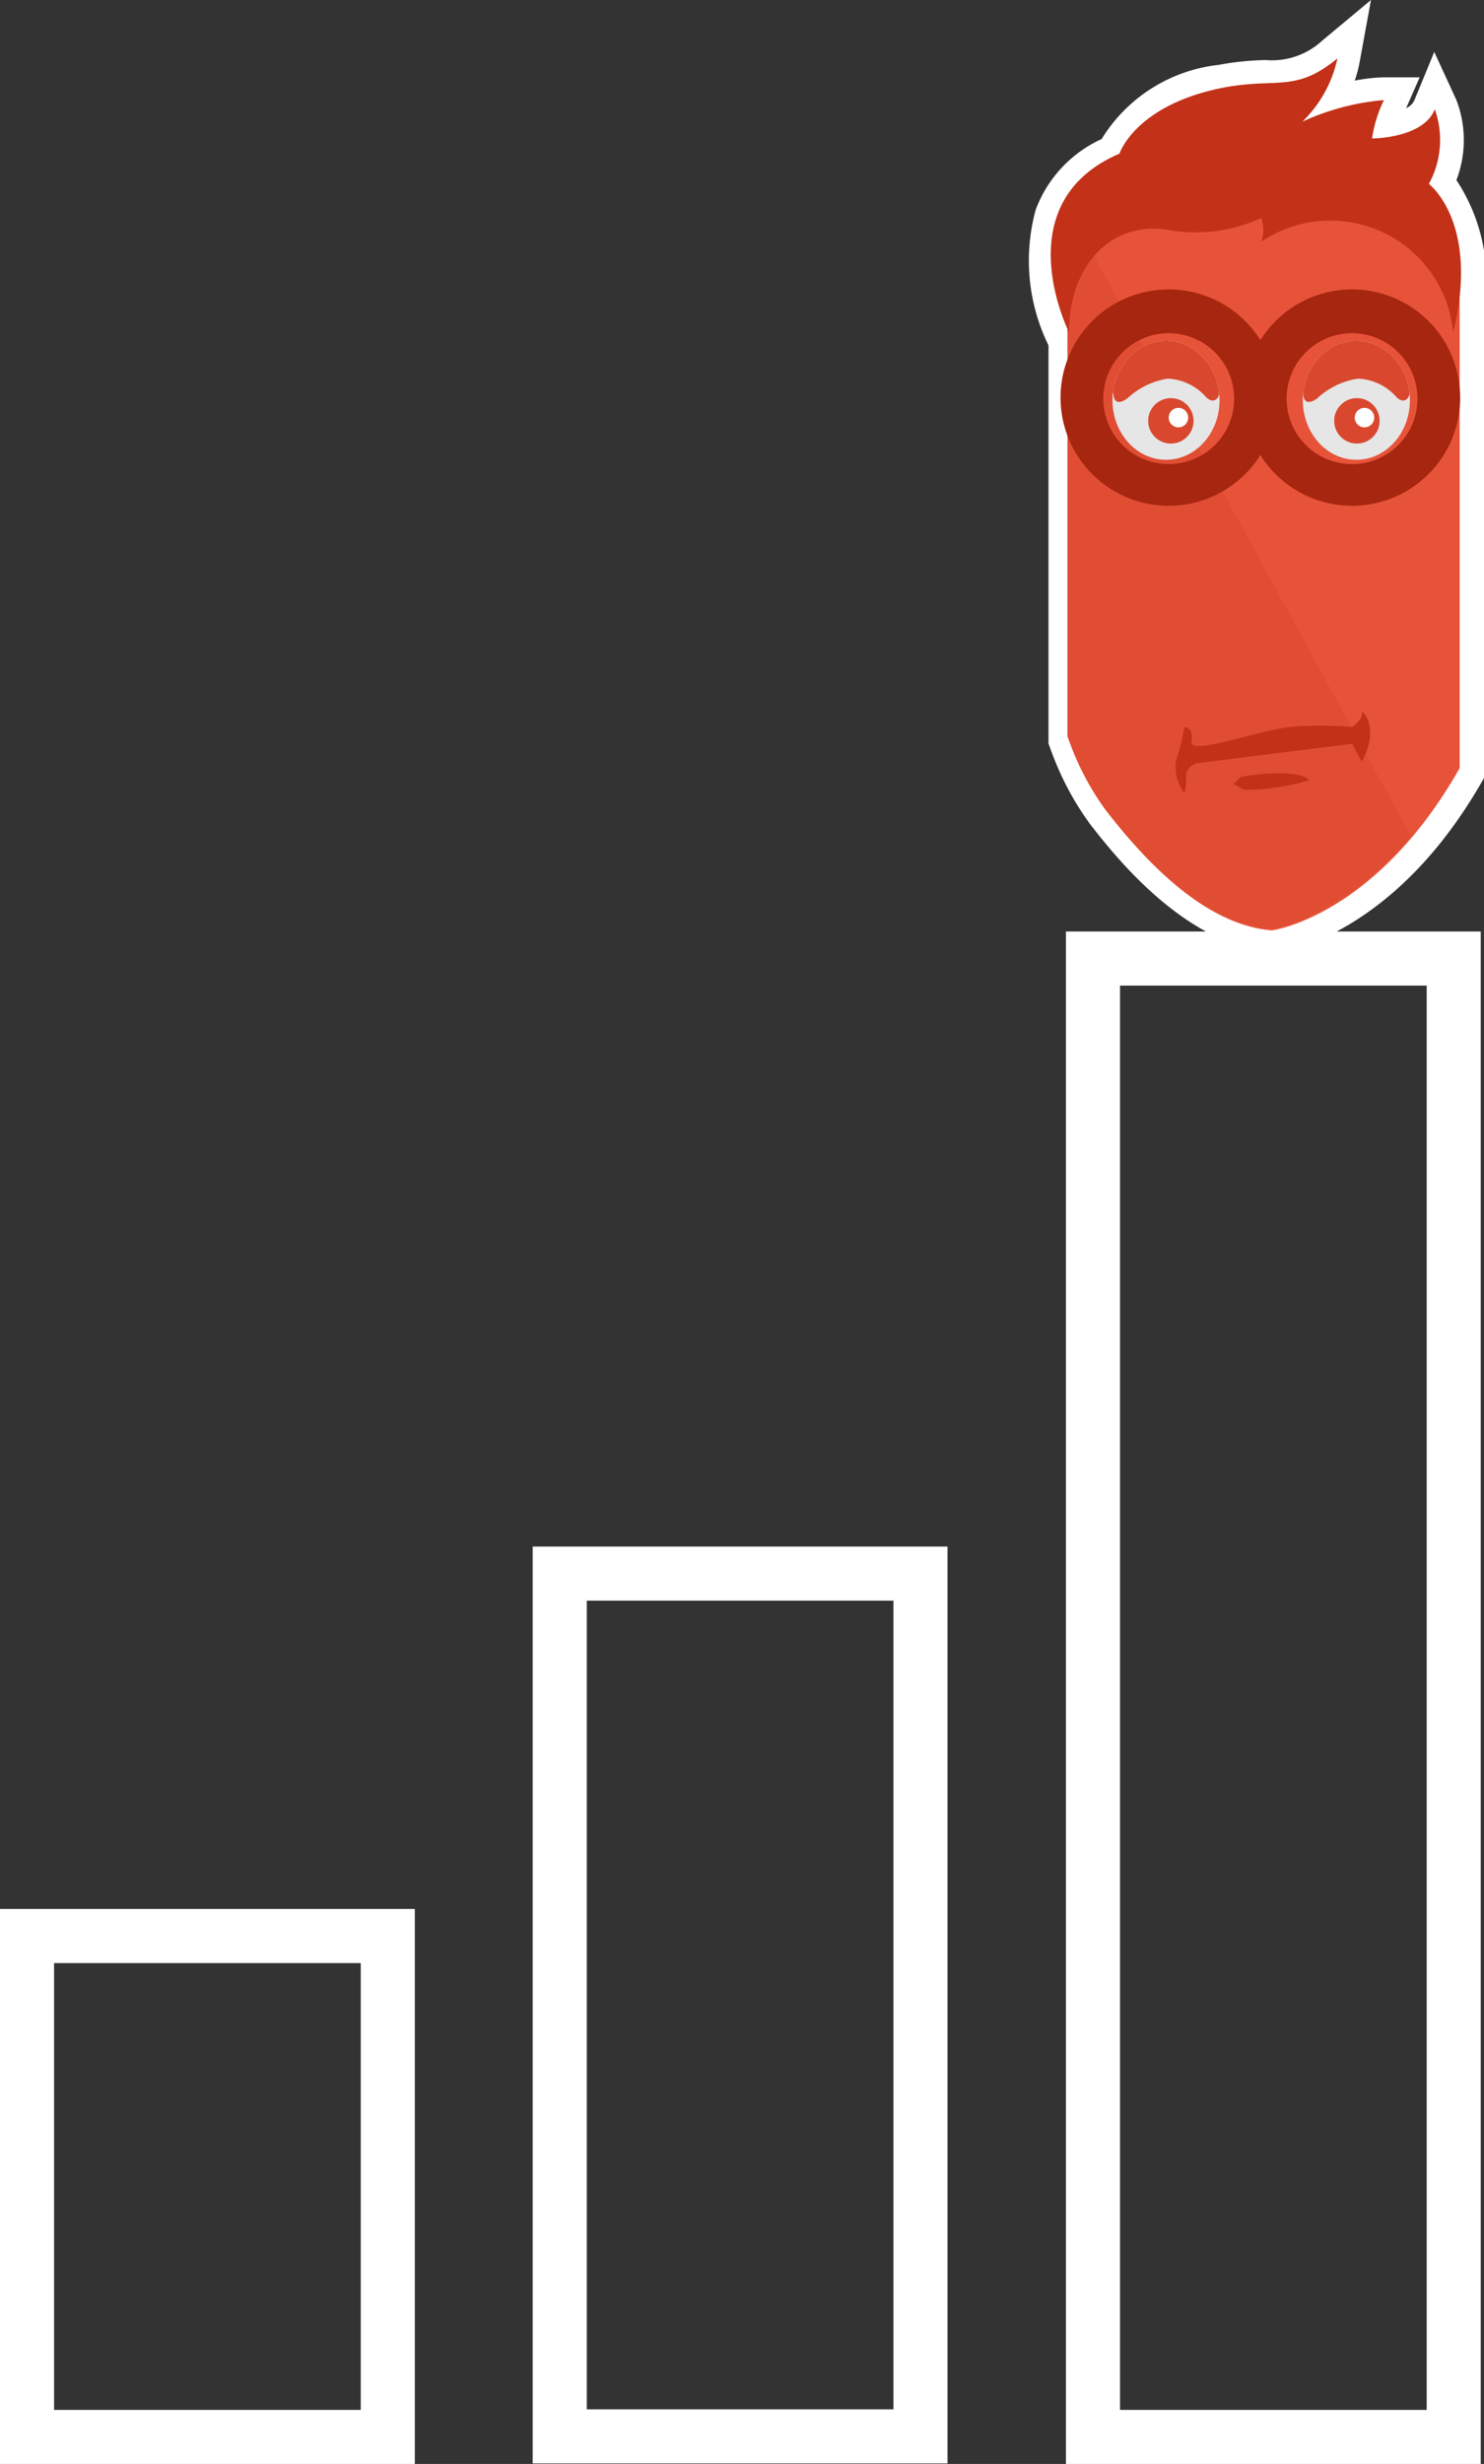 <svg xmlns="http://www.w3.org/2000/svg" xmlns:xlink="http://www.w3.org/1999/xlink" viewBox="0 0 27.44 45.55"><rect x="0" y="0" width="27.44" height="45.55" fill="#333333" stroke="none"/><defs><style>.cls-1{fill:#fff;}.cls-2,.cls-4{fill:none;}.cls-3{fill:#e6e6e6;}.cls-4{stroke:#fff;stroke-miterlimit:10;}.cls-5{clip-path:url(#clip-path);}.cls-6{clip-path:url(#clip-path-2);}.cls-7{fill:#e75339;}.cls-8{clip-path:url(#clip-path-3);}.cls-9{fill:#e04d33;}.cls-10{fill:#c23118;}.cls-11{clip-path:url(#clip-path-4);}.cls-12{fill:#d9482e;}.cls-13{fill:#a62610;}.cls-14{clip-path:url(#clip-path-5);}</style><clipPath id="clip-path"><path class="cls-1" d="M21.56,8.92A1.47,1.47,0,0,1,20.15,7.4,1.41,1.41,0,1,1,23,7.4,1.47,1.47,0,0,1,21.56,8.92Zm0-2.19A.62.62,0,0,0,21,7.4a.57.57,0,1,0,1.12,0A.62.62,0,0,0,21.56,6.73Z"/></clipPath><clipPath id="clip-path-2"><path class="cls-1" d="M25.08,8.92A1.47,1.47,0,0,1,23.67,7.4a1.41,1.41,0,1,1,2.82,0A1.47,1.47,0,0,1,25.08,8.92Zm0-2.19a.62.62,0,0,0-.56.67.57.57,0,1,0,1.12,0A.62.62,0,0,0,25.08,6.73Z"/></clipPath><clipPath id="clip-path-3"><path class="cls-2" d="M19.74,5.48v8.13a5,5,0,0,0,.7,1.36c.46.59,1.67,2.09,3.06,2.2,0,0,1.92-.25,3.48-3V5.48L26.26,4S25,3.3,24.94,3.28s-1.93.3-2,.25-2,.4-2,.4l-.84.71Z"/></clipPath><clipPath id="clip-path-4"><ellipse class="cls-3" cx="21.56" cy="7.4" rx="0.99" ry="1.1"/></clipPath><clipPath id="clip-path-5"><ellipse class="cls-3" cx="25.08" cy="7.4" rx="0.99" ry="1.1"/></clipPath></defs><title>brand-optimization</title><g id="Layer_2" data-name="Layer 2"><g id="Layer_1-2" data-name="Layer 1"><rect class="cls-4" x="0.5" y="35.79" width="6.67" height="9.26"/><rect class="cls-4" x="10.35" y="29.09" width="6.67" height="15.95"/><rect class="cls-4" x="20.21" y="17.72" width="6.67" height="27.33"/><path class="cls-1" d="M21.64,8.91a1.46,1.46,0,0,1-1.4-1.51,1.4,1.4,0,1,1,2.8,0A1.46,1.46,0,0,1,21.64,8.91Zm0-2.17a.61.61,0,0,0-.55.66.56.56,0,1,0,1.1,0A.61.61,0,0,0,21.64,6.74Z"/><path class="cls-1" d="M23.53,17.6h0c-1.44-.11-2.6-1.4-3.35-2.36a5.82,5.82,0,0,1-.79-1.49l0-.07V5.39l.44-1,1-.84.1,0A9.11,9.11,0,0,1,23,3.11c.17,0,.76-.1,1.13-.15.8-.12.84-.12,1-.09a11.06,11.06,0,0,1,1.4.73l.12.07.8,1.72v8.9l-.06.1c-1.64,2.9-3.7,3.2-3.78,3.21Zm-3.36-4.06a4.91,4.91,0,0,0,.64,1.18c.37.47,1.49,1.9,2.7,2,.26-.05,1.76-.44,3.06-2.68V5.57L26,4.28,24.9,3.71l-.64.09A7.34,7.34,0,0,1,22.89,4c-.21,0-1,.2-1.72.36l-.71.58-.29.66ZM22.91,4Z"/><path class="cls-1" d="M23.52,17.6h0c-1.62-.12-2.93-1.81-3.36-2.36a5.37,5.37,0,0,1-.77-1.5l0-.06V5.4l.41-1,1-.85.1,0A9.14,9.14,0,0,1,23,3.11c.17,0,.77-.1,1.13-.15.8-.12.84-.12,1-.09a11.5,11.5,0,0,1,1.41.73l.12.07.83,1.72v8.91l-.06.1c-1.64,2.9-3.71,3.2-3.8,3.21Zm-3.35-4.06a4.47,4.47,0,0,0,.61,1.17c1,1.26,1.9,1.95,2.71,2,.26-.05,1.77-.44,3.07-2.68V5.58l-.62-1.3-1.08-.57-.65.09A7.38,7.38,0,0,1,22.85,4c-.21,0-1,.2-1.72.36l-.68.58-.27.67ZM22.87,4Z"/><path class="cls-1" d="M26.8,8.25l-.34-2a2.42,2.42,0,0,0-1-1.57,2.15,2.15,0,0,0-1.92.21l-1.45.72.62-.9a4.45,4.45,0,0,1-1.13,0,1.09,1.09,0,0,0-.9.25,1.61,1.61,0,0,0-.45,1.23l0,1.87-.84-1.67a3.56,3.56,0,0,1-.24-2.51,2.33,2.33,0,0,1,1.22-1.31A2.91,2.91,0,0,1,22.53,1.2a5.28,5.28,0,0,1,.87-.09A1.37,1.37,0,0,0,24.45.75l.9-.75-.21,1.15a2.45,2.45,0,0,1-.09.34,3.22,3.22,0,0,1,.52-.06l.68,0L26,2a.31.31,0,0,0,.15-.14l.37-.9.41.89a2.07,2.07,0,0,1,0,1.48,3.33,3.33,0,0,1,.37,2.93Zm-3-6.3-.35,0a4.42,4.42,0,0,0-.74.07c-1.32.26-1.59.91-1.6.94L21,3.16l-.17.07a1.54,1.54,0,0,0-.91.89,1.61,1.61,0,0,0-.09.39,2,2,0,0,1,.21-.23,1.92,1.92,0,0,1,1.57-.46h0Zm1,1.7a2.24,2.24,0,0,1,1,.24,2.34,2.34,0,0,1,.71.56,1.33,1.33,0,0,0-.37-.71l-.26-.22L26,3.21a1.55,1.55,0,0,0,.13-.38,2.62,2.62,0,0,1-.8.15H25l0-.38a.85.85,0,0,1,0-.23,4.81,4.81,0,0,0-.7.25L21.72,3.83a2.56,2.56,0,0,0,1.43-.16l.48-.27.12.44A3.25,3.25,0,0,1,24.79,3.65Z"/><path class="cls-1" d="M22,15.45l-.41-.53a1.17,1.17,0,0,1-.22-1,4.43,4.43,0,0,0,.14-.55l.07-.41L22,13a.59.59,0,0,1,.39.25l0,0,.51-.12a7.57,7.57,0,0,1,.9-.18,6.76,6.76,0,0,1,.92,0v-.06l.29-.15a.46.46,0,0,1,.54.12,1.18,1.18,0,0,1,0,1.38l-.44.79-.34-.85-2.38.3a1.19,1.19,0,0,1-.1.34Zm3.61-2.33h0Z"/><path class="cls-1" d="M23,15h-.13l-.73-.49.64-.57.12,0c.57-.1,1.31-.15,1.64.19l.46.47-.62.22A4.43,4.43,0,0,1,23,15Z"/><path class="cls-1" d="M25.08,8.92A1.47,1.47,0,0,1,23.67,7.4a1.41,1.41,0,1,1,2.81,0A1.47,1.47,0,0,1,25.08,8.92Zm0-2.19a.62.62,0,0,0-.56.67.57.57,0,1,0,1.11,0A.62.62,0,0,0,25.08,6.73Z"/><path class="cls-1" d="M21.56,8.92A1.47,1.47,0,0,1,20.16,7.4,1.41,1.41,0,1,1,23,7.4,1.47,1.47,0,0,1,21.56,8.92Zm0-2.19A.62.62,0,0,0,21,7.4a.57.57,0,1,0,1.11,0A.62.62,0,0,0,21.56,6.73Z"/><path class="cls-1" d="M21.56,8.92A1.47,1.47,0,0,1,20.15,7.4,1.41,1.41,0,1,1,23,7.4,1.47,1.47,0,0,1,21.56,8.92Zm0-2.19A.62.62,0,0,0,21,7.4a.57.57,0,1,0,1.12,0A.62.62,0,0,0,21.56,6.73Z"/><g class="cls-5"><path class="cls-1" d="M22.42,7.86A.58.58,0,0,1,22,7.67a.6.6,0,0,0-.44-.21,1.39,1.39,0,0,0-.46.24.58.58,0,0,1-.58.12.58.58,0,0,1-.35-.45h0l-.12-.71L20.36,6l.48-.38L22,5.51l.55.34.05.09.09.14.17.22.06.08c.1.09.13.22.23.65l0,.2-.21.27a.57.57,0,0,1-.28.32A.54.54,0,0,1,22.42,7.86ZM20.93,6.8h0a1.31,1.31,0,0,1,.7-.19,1.63,1.63,0,0,1,.43.1l0,0a1.11,1.11,0,0,1-.15-.2l-.12-.07-.58.08L21,6.58Z"/></g><path class="cls-1" d="M21.65,8.63a.85.85,0,1,1,.85-.85A.85.85,0,0,1,21.65,8.63Zm0-.85h0Z"/><path class="cls-1" d="M21.79,8.32a.6.6,0,1,1,.6-.6A.6.6,0,0,1,21.79,8.32Zm0-.85a.25.25,0,1,0,.25.25A.25.25,0,0,0,21.79,7.47Z"/><path class="cls-1" d="M21.61,9.39a2,2,0,1,1,2-2A2,2,0,0,1,21.61,9.39Zm0-3.19a1.17,1.17,0,1,0,1.17,1.17A1.17,1.17,0,0,0,21.61,6.2Z"/><path class="cls-1" d="M25,9.39a2,2,0,1,1,2-2A2,2,0,0,1,25,9.39ZM25,6.2a1.17,1.17,0,1,0,1.17,1.17A1.17,1.17,0,0,0,25,6.2Z"/><path class="cls-1" d="M25.08,8.92A1.47,1.47,0,0,1,23.67,7.4a1.41,1.41,0,1,1,2.82,0A1.47,1.47,0,0,1,25.08,8.92Zm0-2.19a.62.62,0,0,0-.56.67.57.57,0,1,0,1.12,0A.62.62,0,0,0,25.08,6.73Z"/><g class="cls-6"><path class="cls-1" d="M25.94,7.86a.58.58,0,0,1-.42-.19.6.6,0,0,0-.44-.21,1.39,1.39,0,0,0-.46.24.58.58,0,0,1-.58.12.58.58,0,0,1-.35-.45h0l-.12-.71L23.88,6l.48-.38,1.11-.14.55.34.05.09.09.14.17.22.06.08c.1.09.13.22.23.65l0,.2-.21.27a.57.57,0,0,1-.28.32A.54.54,0,0,1,25.94,7.86ZM24.45,6.8h0a1.3,1.3,0,0,1,.7-.19,1.63,1.63,0,0,1,.43.1l0,0a1.11,1.11,0,0,1-.15-.2l-.12-.07-.58.08-.15.11Z"/></g><path class="cls-1" d="M25.09,8.63a.84.84,0,1,1,.84-.84A.84.84,0,0,1,25.09,8.63Zm0-.84h0Z"/><path class="cls-1" d="M25.23,8.32a.6.6,0,1,1,.6-.6A.6.6,0,0,1,25.23,8.32Zm0-.85a.25.25,0,1,0,.25.25A.25.25,0,0,0,25.23,7.47Z"/><ellipse class="cls-1" cx="21.64" cy="7.4" rx="0.97" ry="1.08"/><path class="cls-7" d="M19.74,5.48v8.13A5.41,5.41,0,0,0,20.47,15c.46.59,1.65,2.09,3.05,2.2,0,0,1.91-.25,3.47-3V5.48L26.29,4S25.06,3.3,25,3.28s-1.92.3-2,.25-2,.4-2,.4l-.86.71Z"/><g class="cls-8"><path class="cls-9" d="M20.12,4.54l6.42,11.74-1,1.59s-2.91.44-3,.4-1.48-.71-1.54-.75a10.68,10.68,0,0,1-1-1C19.9,16.36,18.93,9,18.93,9s.48-2.08.44-2.18S20.12,4.54,20.12,4.54Z"/></g><path class="cls-10" d="M19.77,6.15s-1.21-2.39.93-3.31c0,0,.29-.9,1.92-1.22,1-.19,1.33.1,2.11-.54a2.3,2.3,0,0,1-.65,1.17,4.5,4.5,0,0,1,1.51-.4,2.4,2.4,0,0,0-.22.71s.95,0,1.16-.54a1.69,1.69,0,0,1-.11,1.38s.95.71.45,2.75a2.28,2.28,0,0,0-3.55-1.68.63.63,0,0,0,0-.44,2.9,2.9,0,0,1-1.77.21C20.42,4.1,19.75,5.06,19.77,6.15Z"/><path class="cls-10" d="M21.9,14.66a.77.77,0,0,1-.15-.61,4.9,4.9,0,0,0,.15-.61s.18,0,.13.27,1.24-.21,1.82-.27a6.74,6.74,0,0,1,1.15,0s.2-.14.18-.25.36.24,0,.89L25,13.75s-2.74.34-2.86.36a.26.26,0,0,0-.21.27A.72.72,0,0,1,21.9,14.66Z"/><path class="cls-10" d="M22.81,14.49l.14-.13s1-.18,1.26.06A4,4,0,0,1,23,14.6Z"/><ellipse class="cls-1" cx="25.08" cy="7.4" rx="0.98" ry="1.09"/><ellipse class="cls-1" cx="21.56" cy="7.4" rx="0.98" ry="1.09"/><ellipse class="cls-3" cx="21.56" cy="7.4" rx="0.99" ry="1.1"/><g class="cls-11"><path class="cls-12" d="M20.59,7.3s0,.24.25.07A1.42,1.42,0,0,1,21.59,7a1,1,0,0,1,.71.34c.15.15.25,0,.24-.07l.15-.18s-.1-.43-.12-.44-.23-.31-.24-.31a2.11,2.11,0,0,1-.14-.21L21.86,6,21,6.06l-.31.25-.21.42Z"/></g><circle class="cls-12" cx="21.65" cy="7.78" r="0.42"/><circle class="cls-1" cx="21.79" cy="7.72" r="0.18"/><path class="cls-13" d="M21.61,9.35a2,2,0,1,1,2-2A2,2,0,0,1,21.61,9.35Zm0-3.19a1.21,1.21,0,1,0,1.21,1.21A1.21,1.21,0,0,0,21.61,6.16Z"/><path class="cls-13" d="M25,9.35a2,2,0,1,1,2-2A2,2,0,0,1,25,9.35Zm0-3.19a1.21,1.21,0,1,0,1.21,1.21A1.21,1.21,0,0,0,25,6.16Z"/><ellipse class="cls-3" cx="25.08" cy="7.4" rx="0.99" ry="1.1"/><g class="cls-14"><path class="cls-12" d="M24.1,7.3s0,.24.25.07A1.42,1.42,0,0,1,25.11,7a1,1,0,0,1,.71.34c.15.15.25,0,.24-.07l.15-.18s-.1-.43-.12-.44-.23-.31-.24-.31a2.11,2.11,0,0,1-.14-.21L25.37,6l-.84.11-.31.25L24,6.73Z"/></g><circle class="cls-12" cx="25.09" cy="7.78" r="0.42"/><circle class="cls-1" cx="25.23" cy="7.72" r="0.18"/></g></g></svg>